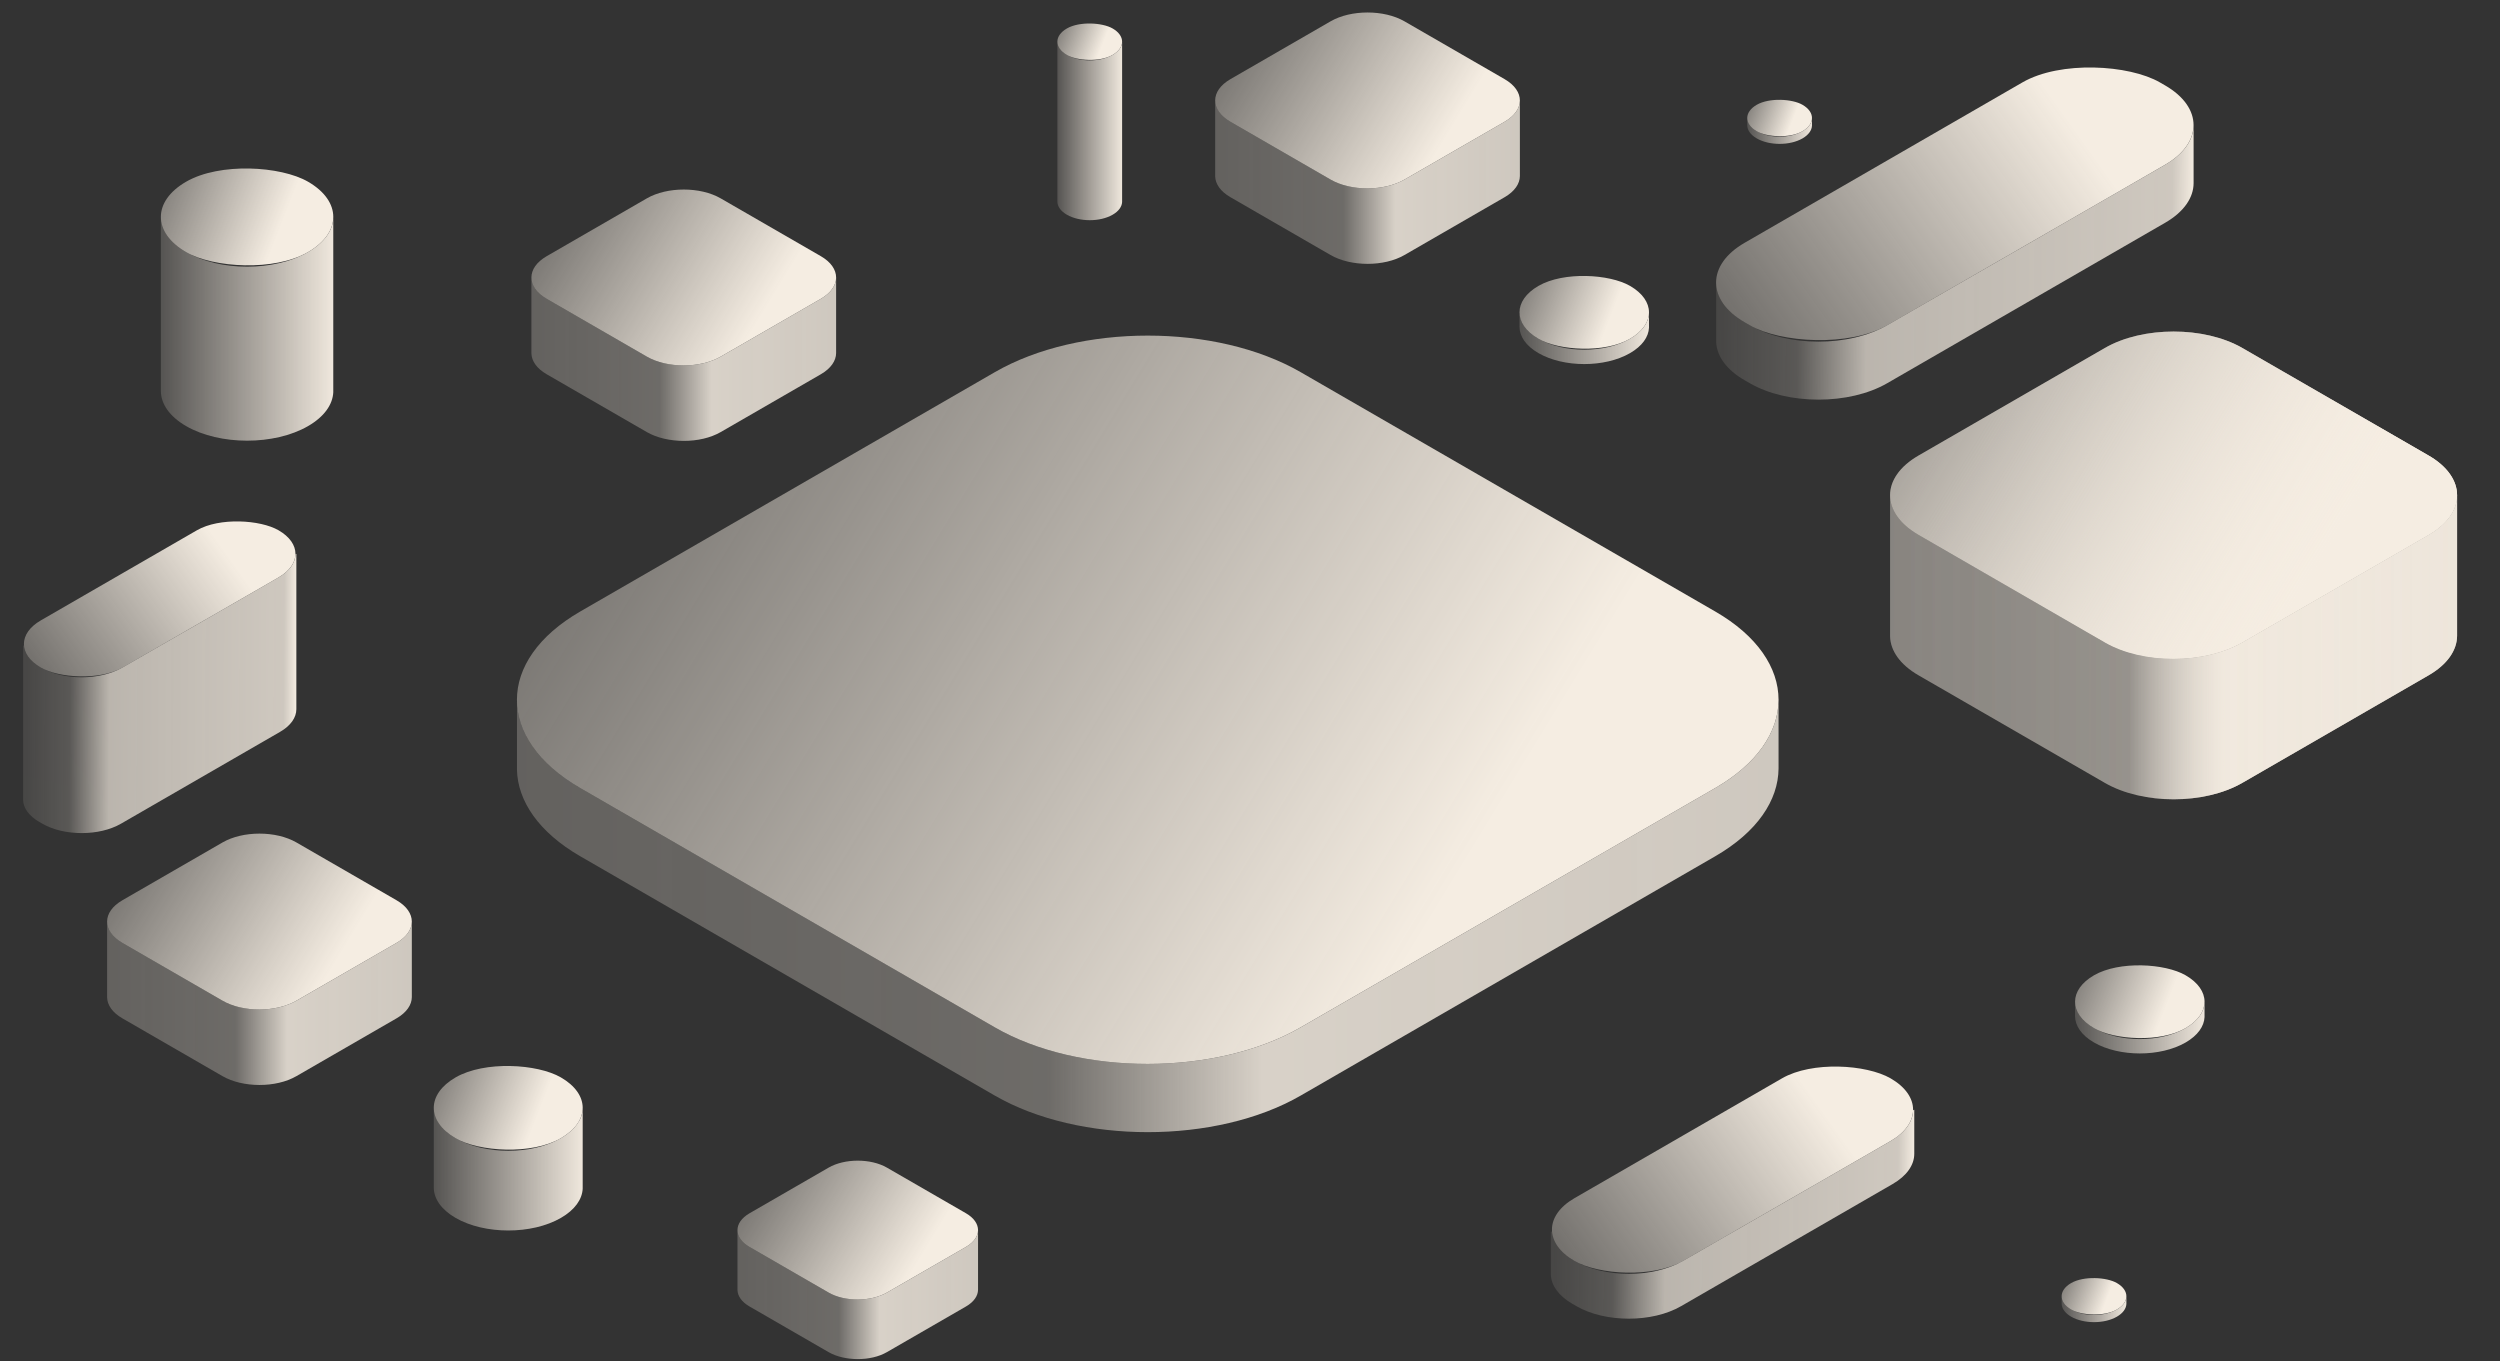 <svg width="819" height="446" viewBox="0 0 819 446" fill="none" xmlns="http://www.w3.org/2000/svg">
<rect x="0" y="0" width="819" height="446" fill="#333333" stroke="none"/>
<path d="M628.517 175.231C616.081 168.052 616.081 156.412 628.517 149.233L689.549 113.999C701.985 106.82 722.147 106.82 734.583 113.999L795.615 149.233C808.051 156.412 808.051 168.052 795.615 175.231L734.583 210.465C722.147 217.644 701.985 217.644 689.549 210.465L628.517 175.231Z" fill="url(#paint0_linear)"/>
<path fill-rule="evenodd" clip-rule="evenodd" d="M619.194 162.515C619.317 167.125 622.424 171.714 628.517 175.231L689.549 210.465C701.985 217.644 722.148 217.644 734.584 210.465L795.615 175.231C801.935 171.582 805.043 166.782 804.94 162L804.942 162V208.304C804.911 212.985 801.802 217.66 795.616 221.231L734.584 256.465C722.148 263.644 701.985 263.644 689.55 256.465L628.518 221.231C622.418 217.71 619.31 213.115 619.194 208.5L619.194 162.515Z" fill="url(#paint1_linear)"/>
<path d="M628.517 175.231C616.081 168.052 616.081 156.412 628.517 149.233L689.549 113.999C701.985 106.82 722.147 106.82 734.583 113.999L795.615 149.233C808.051 156.412 808.051 168.052 795.615 175.231L734.583 210.465C722.147 217.644 701.985 217.644 689.549 210.465L628.517 175.231Z" fill="url(#paint2_linear)"/>
<path fill-rule="evenodd" clip-rule="evenodd" d="M619.194 162.515C619.317 167.125 622.424 171.714 628.517 175.231L689.549 210.465C701.985 217.644 722.148 217.644 734.584 210.465L795.615 175.231C801.935 171.582 805.043 166.782 804.94 162L804.942 162V208.304C804.911 212.985 801.802 217.66 795.616 221.231L734.584 256.465C722.148 263.644 701.985 263.644 689.55 256.465L628.518 221.231C622.418 217.71 619.31 213.115 619.194 208.5L619.194 162.515Z" fill="url(#paint3_linear)"/>
<path d="M245.553 408.494C240.277 405.448 240.277 400.509 245.553 397.463L271.447 382.515C276.723 379.469 285.277 379.469 290.553 382.515L316.447 397.463C321.723 400.509 321.723 405.448 316.447 408.494L290.553 423.442C285.277 426.488 276.723 426.488 271.447 423.442L245.553 408.494Z" fill="url(#paint4_linear)"/>
<path fill-rule="evenodd" clip-rule="evenodd" d="M241.598 403.099C241.65 405.055 242.968 407.001 245.553 408.494L271.447 423.442C276.723 426.488 285.277 426.488 290.553 423.442L316.447 408.494C319.128 406.946 320.447 404.909 320.403 402.88L320.404 402.88V422.525C320.39 424.511 319.071 426.495 316.447 428.01L290.553 442.958C285.277 446.004 276.723 446.004 271.447 442.958L245.553 428.01C242.965 426.516 241.647 424.566 241.598 422.608L241.598 403.099Z" fill="url(#paint5_linear)"/>
<path d="M40.101 308.892C33.418 305.034 33.418 298.778 40.101 294.92L72.899 275.986C79.582 272.128 90.418 272.128 97.101 275.986L129.899 294.92C136.582 298.779 136.582 305.034 129.899 308.892L97.101 327.826C90.418 331.685 79.582 331.685 72.899 327.826L40.101 308.892Z" fill="url(#paint6_linear)"/>
<path fill-rule="evenodd" clip-rule="evenodd" d="M35.091 302.058C35.157 304.536 36.827 307.002 40.101 308.892L72.9 327.826C79.583 331.685 90.418 331.685 97.101 327.826L129.9 308.892C133.296 306.931 134.966 304.351 134.911 301.781L134.912 301.781V326.666C134.895 329.181 133.224 331.693 129.9 333.612L97.101 352.547C90.418 356.405 79.583 356.405 72.9 352.547L40.101 333.612C36.823 331.72 35.153 329.251 35.091 326.771L35.091 302.058Z" fill="url(#paint7_linear)"/>
<path d="M179.101 97.892C172.418 94.034 172.418 87.778 179.101 83.92L211.899 64.986C218.582 61.128 229.418 61.128 236.101 64.986L268.899 83.92C275.582 87.778 275.582 94.034 268.899 97.892L236.101 116.826C229.418 120.685 218.582 120.685 211.899 116.826L179.101 97.892Z" fill="url(#paint8_linear)"/>
<path fill-rule="evenodd" clip-rule="evenodd" d="M174.091 91.058C174.157 93.536 175.827 96.002 179.101 97.892L211.9 116.826C218.583 120.685 229.418 120.685 236.101 116.826L268.9 97.892C272.296 95.931 273.966 93.351 273.911 90.781L273.912 90.781V115.666C273.895 118.181 272.224 120.693 268.9 122.612L236.101 141.547C229.418 145.405 218.583 145.405 211.9 141.547L179.101 122.612C175.823 120.72 174.153 118.251 174.091 115.771L174.091 91.058Z" fill="url(#paint9_linear)"/>
<path d="M403.101 39.892C396.418 36.034 396.418 29.779 403.101 25.92L435.899 6.986C442.582 3.128 453.418 3.128 460.101 6.986L492.899 25.92C499.582 29.779 499.582 36.034 492.899 39.892L460.101 58.827C453.418 62.685 442.582 62.685 435.899 58.827L403.101 39.892Z" fill="url(#paint10_linear)"/>
<path fill-rule="evenodd" clip-rule="evenodd" d="M398.091 33.059C398.157 35.536 399.827 38.002 403.101 39.892L435.9 58.827C442.583 62.685 453.418 62.685 460.101 58.827L492.9 39.892C496.296 37.931 497.966 35.351 497.911 32.782L497.912 32.782V57.666C497.895 60.181 496.224 62.693 492.9 64.612L460.101 83.547C453.418 87.405 442.583 87.405 435.9 83.547L403.101 64.612C399.823 62.72 398.153 60.251 398.091 57.771L398.091 33.059Z" fill="url(#paint11_linear)"/>
<path d="M190.101 258.166C162.431 242.192 162.431 216.293 190.101 200.319L325.899 121.923C353.569 105.949 398.431 105.95 426.101 121.924L561.899 200.319C589.569 216.293 589.569 242.192 561.899 258.166L426.101 336.562C398.431 352.536 353.569 352.536 325.899 336.562L190.101 258.166Z" fill="url(#paint12_linear)"/>
<path fill-rule="evenodd" clip-rule="evenodd" d="M169.357 229.874C169.63 240.131 176.544 250.34 190.102 258.166L325.899 336.562C353.569 352.536 398.431 352.536 426.102 336.562L561.899 258.166C575.962 250.048 582.877 239.366 582.646 228.727L582.652 228.727V251.755C582.581 262.17 575.664 272.572 561.9 280.518L426.103 358.913C398.432 374.887 353.57 374.887 325.9 358.913L190.103 280.518C176.53 272.682 169.615 262.459 169.357 252.191L169.357 229.874Z" fill="url(#paint13_linear)"/>
<rect width="46.123" height="46.123" rx="23.062" transform="matrix(0.866 -0.5 0.866 0.5 41 71.06)" fill="url(#paint14_linear)"/>
<path fill-rule="evenodd" clip-rule="evenodd" d="M52.71 71.5C52.897 75.525 55.651 79.518 60.973 82.59C72.003 88.958 89.887 88.958 100.918 82.59C106.239 79.518 108.993 75.525 109.18 71.5H109.181V128.5C108.994 132.525 106.239 136.518 100.918 139.59C89.888 145.958 72.004 145.958 60.973 139.59C55.484 136.422 52.727 132.273 52.7 128.121C52.7 128.08 52.7 128.04 52.7 128L52.7 128L52.7 71.5H52.71Z" fill="url(#paint15_linear)"/>
<rect width="39.836" height="39.836" rx="19.918" transform="matrix(0.866 -0.5 0.866 0.5 132 362.917)" fill="url(#paint16_linear)"/>
<path fill-rule="evenodd" clip-rule="evenodd" d="M142.114 363.296C142.275 366.773 144.654 370.222 149.25 372.875C158.777 378.375 174.223 378.375 183.75 372.875C188.346 370.222 190.725 366.773 190.886 363.296L190.888 363.296V389.407C190.727 392.884 188.348 396.332 183.752 398.986C174.225 404.485 158.779 404.485 149.252 398.986C144.511 396.249 142.129 392.666 142.107 389.079C142.106 389.045 142.106 389.01 142.107 388.975L142.107 388.975L142.107 363.296L142.114 363.296Z" fill="url(#paint17_linear)"/>
<rect width="34.64" height="34.64" rx="17.32" transform="matrix(0.866 -0.5 0.866 0.5 671 328.16)" fill="url(#paint18_linear)"/>
<path fill-rule="evenodd" clip-rule="evenodd" d="M679.794 328.49C679.935 331.513 682.003 334.512 686 336.819C694.284 341.601 707.716 341.601 716 336.819C719.997 334.512 722.065 331.513 722.205 328.49L722.207 328.49L722.207 333.194C722.066 336.218 719.998 339.216 716.001 341.524C707.717 346.306 694.286 346.306 686.001 341.524C681.879 339.144 679.808 336.029 679.788 332.91C679.788 332.879 679.788 332.849 679.788 332.819L679.788 332.819L679.788 328.49L679.794 328.49Z" fill="url(#paint19_linear)"/>
<rect width="34.64" height="34.64" rx="17.32" transform="matrix(0.866 -0.5 0.866 0.5 489 102.319)" fill="url(#paint20_linear)"/>
<path fill-rule="evenodd" clip-rule="evenodd" d="M497.794 102.649C497.935 105.672 500.003 108.671 504 110.978C512.284 115.761 525.716 115.761 534 110.978C537.997 108.671 540.065 105.672 540.205 102.649L540.207 102.649L540.207 107.354C540.066 110.377 537.998 113.376 534.001 115.683C525.717 120.466 512.286 120.466 504.001 115.683C499.879 113.303 497.808 110.188 497.788 107.069C497.788 107.039 497.788 107.009 497.788 106.979L497.788 106.978L497.788 102.649L497.794 102.649Z" fill="url(#paint21_linear)"/>
<rect width="17.32" height="17.32" rx="8.66" transform="matrix(0.866 -0.5 0.866 0.5 342 13.659)" fill="url(#paint22_linear)"/>
<path fill-rule="evenodd" clip-rule="evenodd" d="M346.398 13.825C346.468 15.336 347.502 16.835 349.501 17.989C353.643 20.38 360.358 20.38 364.501 17.989C366.499 16.835 367.533 15.336 367.603 13.825H367.604L367.604 66.177C367.534 67.689 366.499 69.188 364.501 70.341C360.359 72.733 353.643 72.733 349.501 70.341C347.44 69.152 346.404 67.594 346.395 66.034L346.395 15.989L346.395 13.825H346.398Z" fill="url(#paint23_linear)"/>
<rect width="17.32" height="17.32" rx="8.66" transform="matrix(0.866 -0.5 0.866 0.5 568 38.66)" fill="url(#paint24_linear)"/>
<path fill-rule="evenodd" clip-rule="evenodd" d="M572.398 38.825C572.468 40.336 573.502 41.836 575.501 42.989C579.643 45.38 586.358 45.38 590.501 42.989C592.499 41.836 593.533 40.336 593.603 38.825H593.604L593.604 41.177C593.534 42.688 592.499 44.188 590.501 45.342C586.359 47.733 579.643 47.733 575.501 45.342C573.44 44.152 572.404 42.594 572.395 41.035V40.989L572.395 38.825H572.398Z" fill="url(#paint25_linear)"/>
<rect width="17.32" height="17.32" rx="8.66" transform="matrix(0.866 -0.5 0.866 0.5 671 424.66)" fill="url(#paint26_linear)"/>
<path fill-rule="evenodd" clip-rule="evenodd" d="M675.398 424.824C675.468 426.336 676.502 427.835 678.501 428.989C682.643 431.38 689.358 431.38 693.501 428.989C695.499 427.835 696.533 426.336 696.603 424.824H696.604L696.604 427.177C696.534 428.689 695.499 430.188 693.501 431.342C689.359 433.733 682.643 433.733 678.501 431.342C676.44 430.152 675.404 428.594 675.395 427.034V426.989L675.395 424.824H675.398Z" fill="url(#paint27_linear)"/>
<rect width="89.928" height="30.89" rx="15.445" transform="matrix(0.866 -0.5 0.866 0.5 0 210.961)" fill="url(#paint28_linear)"/>
<path fill-rule="evenodd" clip-rule="evenodd" d="M7.855 211.455C8.06 214.083 9.9 216.676 13.377 218.683C20.764 222.948 32.741 222.948 40.129 218.683L91.258 189.166C94.902 187.063 96.748 184.315 96.798 181.558L97.085 181.454V232.329C97.081 235.018 95.302 237.707 91.747 239.759L39.641 269.84C32.523 273.949 20.983 273.949 13.865 269.84L12.889 269.276C9.442 267.287 7.665 264.699 7.556 262.092L7.556 211.503L7.855 211.455Z" fill="url(#paint29_linear)"/>
<rect width="157.118" height="53.969" rx="26" transform="matrix(0.866 -0.5 0.866 0.5 549 92.554)" fill="url(#paint30_linear)"/>
<path fill-rule="evenodd" clip-rule="evenodd" d="M562.232 93.495C562.619 97.881 565.714 102.203 571.517 105.553L573.223 106.537C585.659 113.717 605.821 113.717 618.257 106.537L709.294 53.982C715.504 50.397 718.613 45.699 718.62 41L718.621 41L718.621 60C718.613 64.699 715.504 69.397 709.294 72.982L618.258 125.537C605.822 132.717 585.659 132.717 573.223 125.537L571.518 124.553C565.496 121.077 562.391 116.555 562.2 112V93.5L562.232 93.495Z" fill="url(#paint31_linear)"/>
<rect width="119.597" height="41.081" rx="20.541" transform="matrix(0.866 -0.5 0.866 0.5 498 402.794)" fill="url(#paint32_linear)"/>
<path fill-rule="evenodd" clip-rule="evenodd" d="M508.446 403.451C508.718 406.946 511.166 410.395 515.789 413.064C525.614 418.736 541.542 418.736 551.367 413.064L619.365 373.809C624.21 371.012 626.666 367.357 626.732 363.691L627.114 363.552V378.015C627.108 381.592 624.742 385.168 620.015 387.897L550.718 427.901C541.252 433.366 525.905 433.366 516.439 427.901L515.14 427.152C510.557 424.506 508.193 421.064 508.048 417.597V403.515L508.446 403.451Z" fill="url(#paint33_linear)"/>
<defs>
<linearGradient id="paint0_linear" x1="786" y1="157" x2="593.99" y2="40.124" gradientUnits="userSpaceOnUse">
<stop offset="0.035" stop-color="#F5EDE2"/>
<stop offset="1" stop-color="#F5EDE2" stop-opacity="0"/>
</linearGradient>
<linearGradient id="paint1_linear" x1="805" y1="187" x2="619" y2="187" gradientUnits="userSpaceOnUse">
<stop stop-color="#F5EDE2" stop-opacity="0.8"/>
<stop offset="0.409" stop-color="#F5EDE2" stop-opacity="0.85"/>
<stop offset="0.579" stop-color="#F5EDE2" stop-opacity="0.3"/>
<stop offset="1" stop-color="#F5EDE2" stop-opacity="0.25"/>
</linearGradient>
<linearGradient id="paint2_linear" x1="786" y1="157" x2="593.99" y2="40.124" gradientUnits="userSpaceOnUse">
<stop offset="0.035" stop-color="#F5EDE2"/>
<stop offset="1" stop-color="#F5EDE2" stop-opacity="0"/>
</linearGradient>
<linearGradient id="paint3_linear" x1="805" y1="187" x2="619" y2="187" gradientUnits="userSpaceOnUse">
<stop stop-color="#F5EDE2" stop-opacity="0.8"/>
<stop offset="0.409" stop-color="#F5EDE2" stop-opacity="0.85"/>
<stop offset="0.579" stop-color="#F5EDE2" stop-opacity="0.3"/>
<stop offset="1" stop-color="#F5EDE2" stop-opacity="0.25"/>
</linearGradient>
<linearGradient id="paint4_linear" x1="312.368" y1="400.759" x2="230.905" y2="351.172" gradientUnits="userSpaceOnUse">
<stop offset="0.035" stop-color="#F5EDE2"/>
<stop offset="1" stop-color="#F5EDE2" stop-opacity="0"/>
</linearGradient>
<linearGradient id="paint5_linear" x1="320.428" y1="413.487" x2="241.515" y2="413.487" gradientUnits="userSpaceOnUse">
<stop stop-color="#F5EDE2" stop-opacity="0.8"/>
<stop offset="0.409" stop-color="#F5EDE2" stop-opacity="0.85"/>
<stop offset="0.579" stop-color="#F5EDE2" stop-opacity="0.3"/>
<stop offset="1" stop-color="#F5EDE2" stop-opacity="0.25"/>
</linearGradient>
<linearGradient id="paint6_linear" x1="124.732" y1="299.094" x2="21.546" y2="236.285" gradientUnits="userSpaceOnUse">
<stop offset="0.035" stop-color="#F5EDE2"/>
<stop offset="1" stop-color="#F5EDE2" stop-opacity="0"/>
</linearGradient>
<linearGradient id="paint7_linear" x1="134.943" y1="315.217" x2="34.986" y2="315.217" gradientUnits="userSpaceOnUse">
<stop stop-color="#F5EDE2" stop-opacity="0.8"/>
<stop offset="0.409" stop-color="#F5EDE2" stop-opacity="0.85"/>
<stop offset="0.579" stop-color="#F5EDE2" stop-opacity="0.3"/>
<stop offset="1" stop-color="#F5EDE2" stop-opacity="0.25"/>
</linearGradient>
<linearGradient id="paint8_linear" x1="263.732" y1="88.094" x2="160.546" y2="25.285" gradientUnits="userSpaceOnUse">
<stop offset="0.035" stop-color="#F5EDE2"/>
<stop offset="1" stop-color="#F5EDE2" stop-opacity="0"/>
</linearGradient>
<linearGradient id="paint9_linear" x1="273.943" y1="104.217" x2="173.986" y2="104.217" gradientUnits="userSpaceOnUse">
<stop stop-color="#F5EDE2" stop-opacity="0.8"/>
<stop offset="0.409" stop-color="#F5EDE2" stop-opacity="0.85"/>
<stop offset="0.579" stop-color="#F5EDE2" stop-opacity="0.3"/>
<stop offset="1" stop-color="#F5EDE2" stop-opacity="0.25"/>
</linearGradient>
<linearGradient id="paint10_linear" x1="487.732" y1="30.095" x2="384.546" y2="-32.715" gradientUnits="userSpaceOnUse">
<stop offset="0.035" stop-color="#F5EDE2"/>
<stop offset="1" stop-color="#F5EDE2" stop-opacity="0"/>
</linearGradient>
<linearGradient id="paint11_linear" x1="497.943" y1="46.217" x2="397.986" y2="46.217" gradientUnits="userSpaceOnUse">
<stop stop-color="#F5EDE2" stop-opacity="0.8"/>
<stop offset="0.409" stop-color="#F5EDE2" stop-opacity="0.85"/>
<stop offset="0.579" stop-color="#F5EDE2" stop-opacity="0.3"/>
<stop offset="1" stop-color="#F5EDE2" stop-opacity="0.25"/>
</linearGradient>
<linearGradient id="paint12_linear" x1="540.505" y1="217.602" x2="113.278" y2="-42.451" gradientUnits="userSpaceOnUse">
<stop offset="0.035" stop-color="#F5EDE2"/>
<stop offset="1" stop-color="#F5EDE2" stop-opacity="0"/>
</linearGradient>
<linearGradient id="paint13_linear" x1="582.78" y1="284.352" x2="168.925" y2="284.352" gradientUnits="userSpaceOnUse">
<stop stop-color="#F5EDE2" stop-opacity="0.8"/>
<stop offset="0.409" stop-color="#F5EDE2" stop-opacity="0.85"/>
<stop offset="0.579" stop-color="#F5EDE2" stop-opacity="0.3"/>
<stop offset="1" stop-color="#F5EDE2" stop-opacity="0.25"/>
</linearGradient>
<linearGradient id="paint14_linear" x1="49.836" y1="17.713" x2="18.237" y2="-32.323" gradientUnits="userSpaceOnUse">
<stop stop-color="#F5EDE2"/>
<stop offset="1" stop-color="#F5EDE2" stop-opacity="0"/>
</linearGradient>
<linearGradient id="paint15_linear" x1="111.5" y1="100.5" x2="40" y2="100.5" gradientUnits="userSpaceOnUse">
<stop stop-color="#F5EDE2"/>
<stop offset="1" stop-color="#F5EDE2" stop-opacity="0"/>
</linearGradient>
<linearGradient id="paint16_linear" x1="43.042" y1="15.299" x2="15.752" y2="-27.917" gradientUnits="userSpaceOnUse">
<stop stop-color="#F5EDE2"/>
<stop offset="1" stop-color="#F5EDE2" stop-opacity="0"/>
</linearGradient>
<linearGradient id="paint17_linear" x1="192.891" y1="379.142" x2="131.137" y2="379.142" gradientUnits="userSpaceOnUse">
<stop stop-color="#F5EDE2"/>
<stop offset="1" stop-color="#F5EDE2" stop-opacity="0"/>
</linearGradient>
<linearGradient id="paint18_linear" x1="37.428" y1="13.303" x2="13.697" y2="-24.276" gradientUnits="userSpaceOnUse">
<stop stop-color="#F5EDE2"/>
<stop offset="1" stop-color="#F5EDE2" stop-opacity="0"/>
</linearGradient>
<linearGradient id="paint19_linear" x1="723.949" y1="335.105" x2="670.25" y2="335.105" gradientUnits="userSpaceOnUse">
<stop stop-color="#F5EDE2"/>
<stop offset="1" stop-color="#F5EDE2" stop-opacity="0"/>
</linearGradient>
<linearGradient id="paint20_linear" x1="37.428" y1="13.303" x2="13.697" y2="-24.276" gradientUnits="userSpaceOnUse">
<stop stop-color="#F5EDE2"/>
<stop offset="1" stop-color="#F5EDE2" stop-opacity="0"/>
</linearGradient>
<linearGradient id="paint21_linear" x1="541.949" y1="109.264" x2="488.25" y2="109.264" gradientUnits="userSpaceOnUse">
<stop stop-color="#F5EDE2"/>
<stop offset="1" stop-color="#F5EDE2" stop-opacity="0"/>
</linearGradient>
<linearGradient id="paint22_linear" x1="18.714" y1="6.652" x2="6.848" y2="-12.138" gradientUnits="userSpaceOnUse">
<stop stop-color="#F5EDE2"/>
<stop offset="1" stop-color="#F5EDE2" stop-opacity="0"/>
</linearGradient>
<linearGradient id="paint23_linear" x1="368.475" y1="37.031" x2="341.625" y2="37.031" gradientUnits="userSpaceOnUse">
<stop stop-color="#F5EDE2"/>
<stop offset="1" stop-color="#F5EDE2" stop-opacity="0"/>
</linearGradient>
<linearGradient id="paint24_linear" x1="18.714" y1="6.652" x2="6.848" y2="-12.138" gradientUnits="userSpaceOnUse">
<stop stop-color="#F5EDE2"/>
<stop offset="1" stop-color="#F5EDE2" stop-opacity="0"/>
</linearGradient>
<linearGradient id="paint25_linear" x1="594.475" y1="42.132" x2="567.625" y2="42.132" gradientUnits="userSpaceOnUse">
<stop stop-color="#F5EDE2"/>
<stop offset="1" stop-color="#F5EDE2" stop-opacity="0"/>
</linearGradient>
<linearGradient id="paint26_linear" x1="18.714" y1="6.652" x2="6.848" y2="-12.138" gradientUnits="userSpaceOnUse">
<stop stop-color="#F5EDE2"/>
<stop offset="1" stop-color="#F5EDE2" stop-opacity="0"/>
</linearGradient>
<linearGradient id="paint27_linear" x1="697.475" y1="428.132" x2="670.625" y2="428.132" gradientUnits="userSpaceOnUse">
<stop stop-color="#F5EDE2"/>
<stop offset="1" stop-color="#F5EDE2" stop-opacity="0"/>
</linearGradient>
<linearGradient id="paint28_linear" x1="52.054" y1="62.281" x2="-41.085" y2="23.514" gradientUnits="userSpaceOnUse">
<stop stop-color="#F5EDE2"/>
<stop offset="1" stop-color="#F5EDE2" stop-opacity="0"/>
</linearGradient>
<linearGradient id="paint29_linear" x1="97.302" y1="205.866" x2="7.435" y2="205.383" gradientUnits="userSpaceOnUse">
<stop stop-color="#F5EDE2"/>
<stop offset="0.047" stop-color="#F5EDE2" stop-opacity="0.8"/>
<stop offset="0.682" stop-color="#F5EDE2" stop-opacity="0.7"/>
<stop offset="0.827" stop-color="#F5EDE2" stop-opacity="0.2"/>
<stop offset="1" stop-color="#F5EDE2" stop-opacity="0.1"/>
</linearGradient>
<linearGradient id="paint30_linear" x1="90.946" y1="108.813" x2="-71.781" y2="41.081" gradientUnits="userSpaceOnUse">
<stop stop-color="#F5EDE2"/>
<stop offset="1" stop-color="#F5EDE2" stop-opacity="0"/>
</linearGradient>
<linearGradient id="paint31_linear" x1="719" y1="65" x2="562" y2="63.5" gradientUnits="userSpaceOnUse">
<stop stop-color="#F5EDE2"/>
<stop offset="0.047" stop-color="#F5EDE2" stop-opacity="0.8"/>
<stop offset="0.682" stop-color="#F5EDE2" stop-opacity="0.7"/>
<stop offset="0.827" stop-color="#F5EDE2" stop-opacity="0.2"/>
<stop offset="1" stop-color="#F5EDE2" stop-opacity="0.1"/>
</linearGradient>
<linearGradient id="paint32_linear" x1="69.227" y1="82.827" x2="-54.639" y2="31.271" gradientUnits="userSpaceOnUse">
<stop stop-color="#F5EDE2"/>
<stop offset="1" stop-color="#F5EDE2" stop-opacity="0"/>
</linearGradient>
<linearGradient id="paint33_linear" x1="627.403" y1="381.821" x2="507.895" y2="380.679" gradientUnits="userSpaceOnUse">
<stop stop-color="#F5EDE2"/>
<stop offset="0.047" stop-color="#F5EDE2" stop-opacity="0.8"/>
<stop offset="0.682" stop-color="#F5EDE2" stop-opacity="0.7"/>
<stop offset="0.827" stop-color="#F5EDE2" stop-opacity="0.2"/>
<stop offset="1" stop-color="#F5EDE2" stop-opacity="0.1"/>
</linearGradient>
</defs>
</svg>
